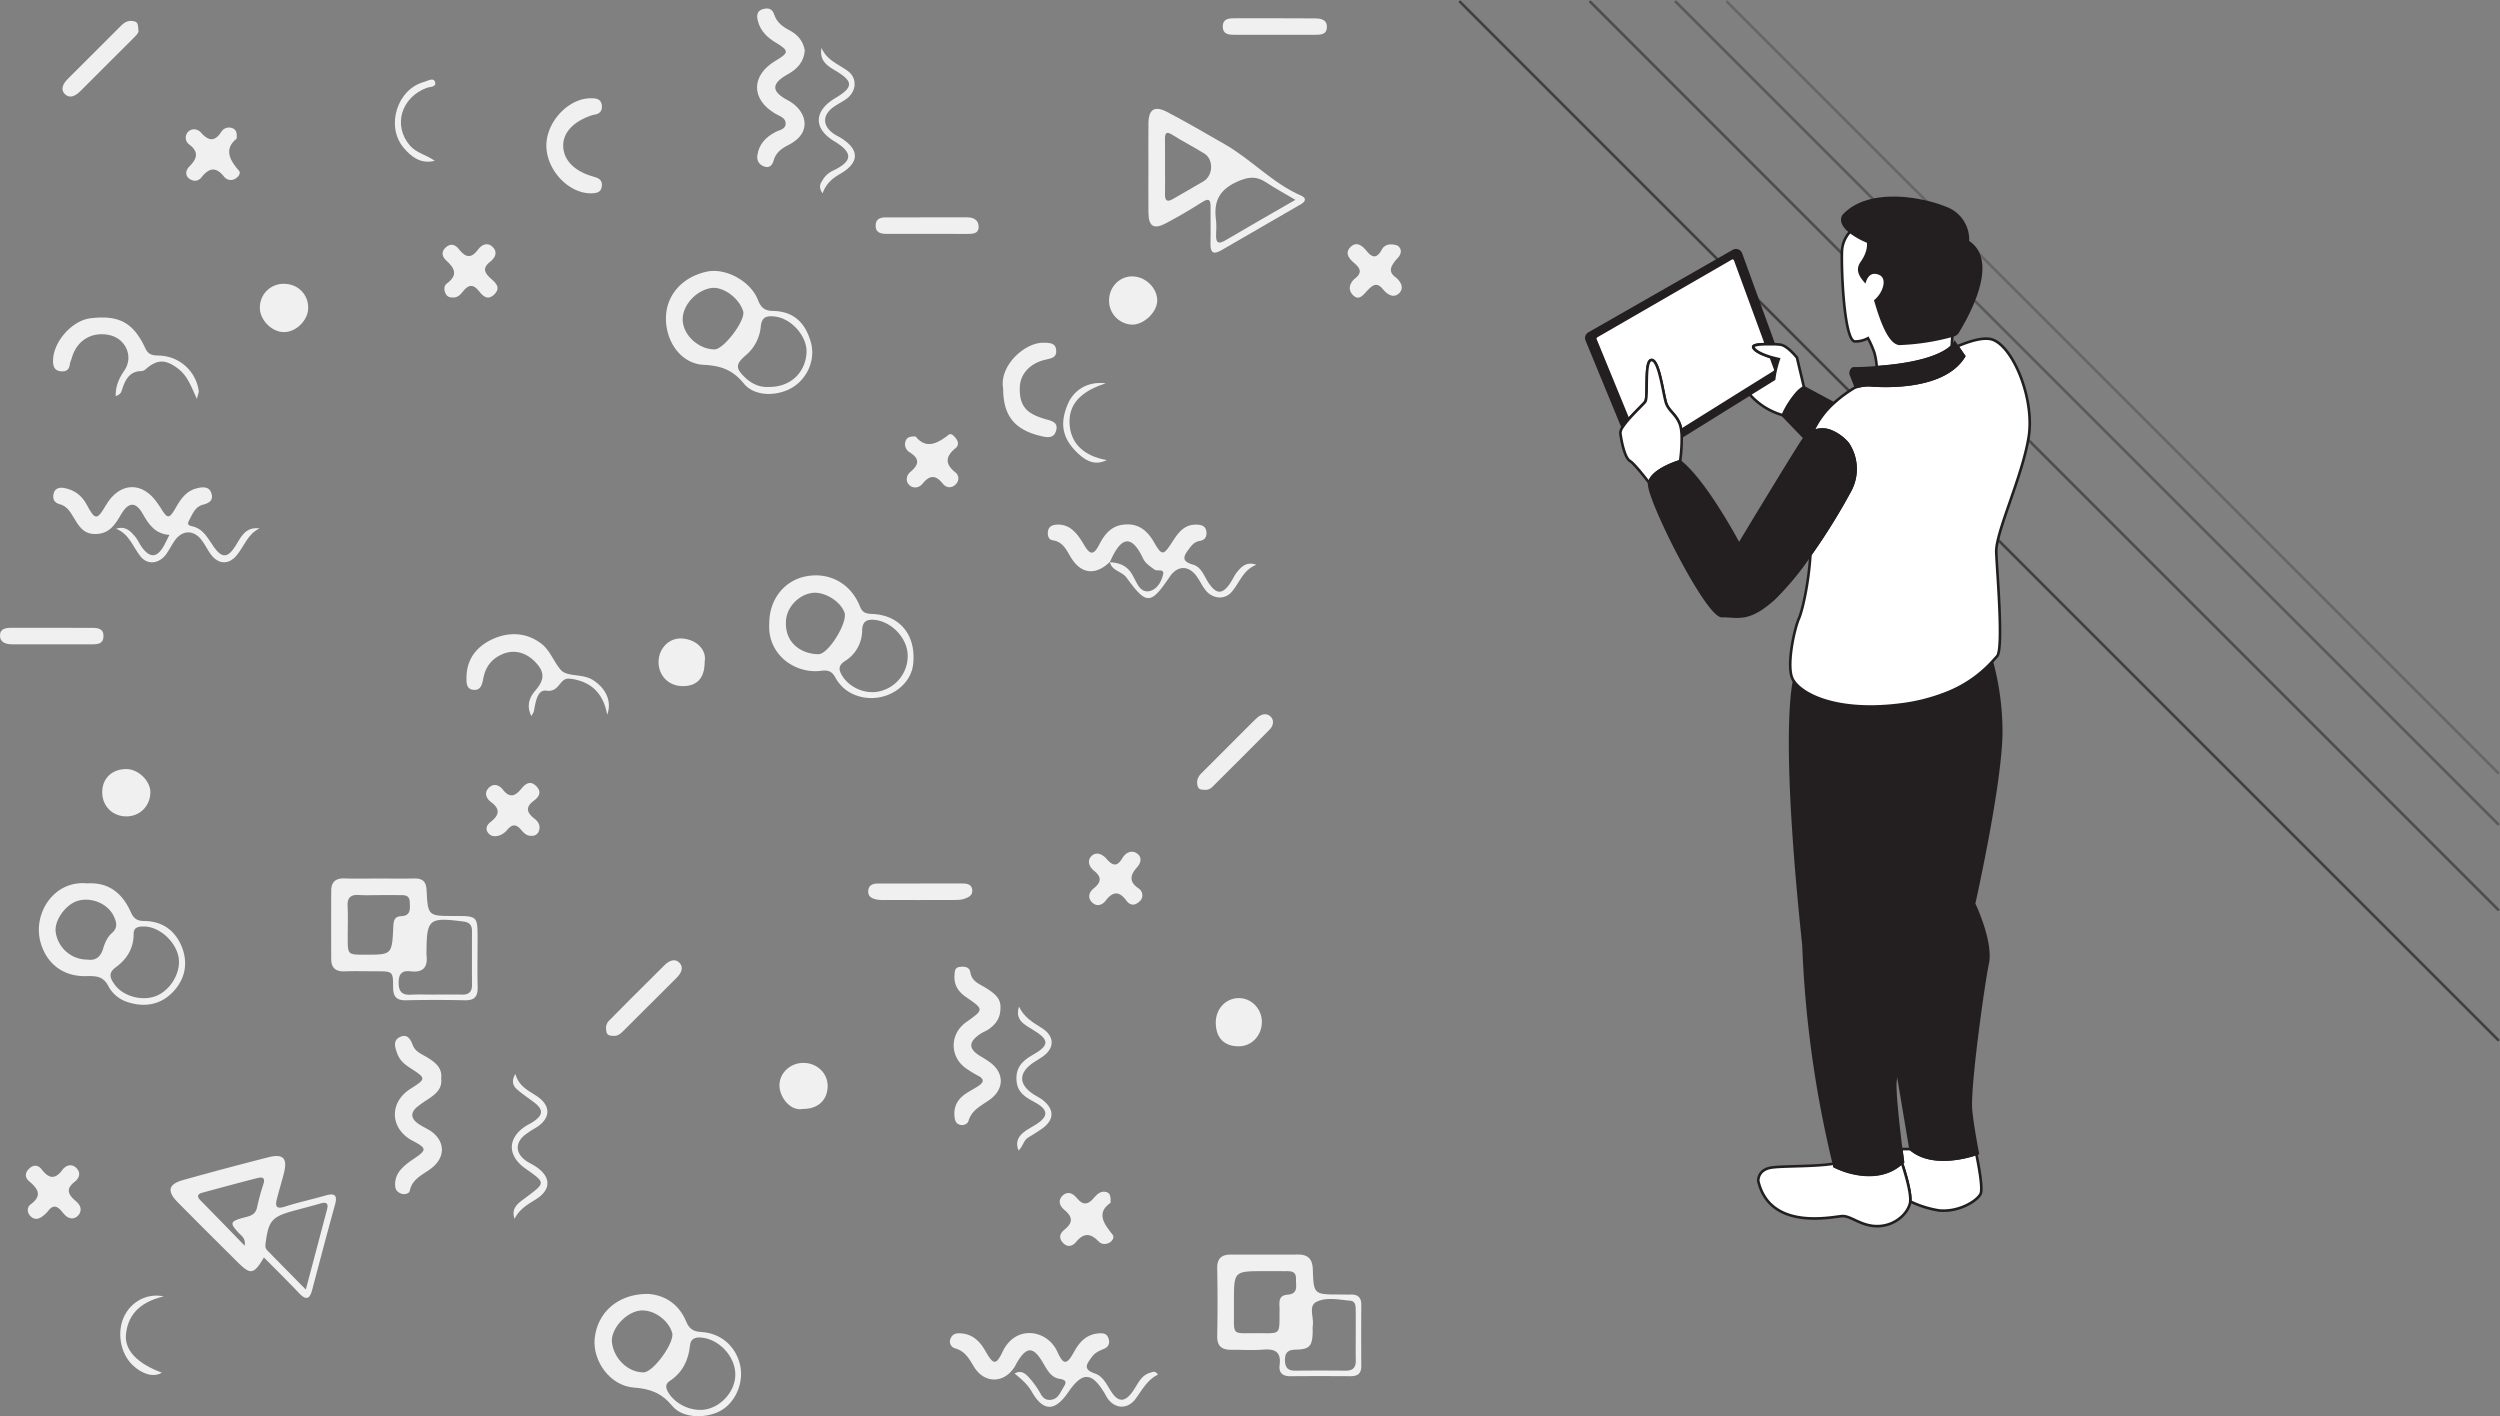 <svg xmlns="http://www.w3.org/2000/svg" width="1900.105" height="1076.385" viewBox="0 0 1900.105 1076.385">
  <rect x="0" y="0" width="1900.105" height="1076.385" fill="#808080" stroke="none"/>
  <g id="Group_86" data-name="Group 86" transform="translate(-21.309 1.414)">
    <g id="Group_85" data-name="Group 85">
      <path id="Path_263" data-name="Path 263" d="M270.836,359.431c9.031.007,18.067.133,27.094-.036,6.21-.116,8.84,2.464,9.166,8.829,1.005,19.677,1.193,19.667,20.953,19.671,17.8,0,17.8,0,17.8,17.643,0,12.128-.242,24.262.075,36.38.184,7.058-2.282,10.2-9.7,10.035q-22.416-.5-44.846,0c-7.419.167-9.718-2.992-9.722-10.035,0-11.963-.329-11.967-12.7-11.989-8.1-.015-16.2-.242-24.292.047-6.663.238-10-2.687-10.031-9.2q-.118-26.117,0-52.24c.03-6.517,3.387-9.408,10.042-9.187C253.387,359.643,262.115,359.424,270.836,359.431Zm42.953,88.227v-.039c6.841,0,13.682-.066,20.521.022,5.083.066,7.333-2.335,7.305-7.365-.075-13.659-.043-27.319-.021-40.978.007-4.426-1.822-6.6-6.536-7.2-26.278-3.344-27.929-2.033-28.03,23.786a14.69,14.69,0,0,0,.007,1.861c1.187,9.348-2.915,13.334-12.244,12.2-6.319-.77-8.9,1.91-8.936,8.449-.034,6.777,2.393,9.7,9.28,9.335C301.338,447.4,307.57,447.658,313.789,447.658Zm-42.175-75.634c-5.274,0-10.565.281-15.814-.071-6.379-.429-9.046,1.966-8.728,8.524.388,8.032.079,16.1.088,24.151.015,12.663.021,12.663,12.77,12.686,20.792.036,20.817.036,21.846-20.551.21-4.179.217-8.509,5.9-8.709,7.668-.27,6.775-5.615,6.643-10.595-.165-6.2-4.8-5.347-8.749-5.416C280.921,371.96,276.267,372.023,271.615,372.023Z" transform="translate(38.433 306.879)" fill="#f0f0f0"/>
      <path id="Path_264" data-name="Path 264" d="M630.173,512.076c8.408-.008,16.82.11,25.226-.043,7.714-.14,11.272,3.245,11.538,11.128.648,19.242.831,19.235,20.442,19.25,2.8,0,5.607.118,8.408.034,5.4-.161,8.039,2.224,8.005,7.77q-.138,23.32-.006,46.643c.03,5.637-2.846,7.67-8.142,7.642-15.26-.084-30.524-.125-45.782.021-6.017.058-8.882-2.739-8.146-8.5,1.264-9.878-3.359-12.463-12.426-11.718-8.043.661-16.185.058-24.282.125-7.139.058-10.879-2.651-10.728-10.5q.5-25.645,0-51.305c-.152-7.8,3.486-10.619,10.666-10.559C613.353,512.14,621.763,512.083,630.173,512.076Zm69.4,61.774c0-6.51.047-13.019-.021-19.527-.034-3.149-.124-6.871-4.173-7.212-8.623-.726-18.115-2.906-25.671.878-6.384,3.2-1.76,11.928-2.8,18.1a33.959,33.959,0,0,0-.056,4.643c-.286,10.913-2.254,13.358-12.832,13.577-6,.124-8.363,2.239-8.249,8.236.107,5.54,2.412,7.827,7.882,7.771q19.091-.2,38.185,0c5.538.056,7.9-2.419,7.77-7.869C699.458,586.254,699.574,580.051,699.571,573.851ZM607,547.726c0,2.492-.015,4.982,0,7.472.133,18.432-1.9,16.623,16.426,16.6,20.014-.028,17.992,2.232,18.25-17.855.058-4.654-1.629-10.825,6.043-11.392,8.56-.631,6.236-6.907,6.437-11.8.279-6.8-4.772-6.027-9.114-6.066-4.989-.045-9.977-.015-14.966-.015C607,524.663,607,524.663,607,547.726Z" transform="translate(352.157 440.051)" fill="#f0f0f0"/>
      <path id="Path_267" data-name="Path 267" d="M240.32,549.1c-7.648,13.04-10.123,13.4-19.853,3.729C205.245,537.7,190.014,522.57,174.932,507.3c-8.505-8.61-7.324-13.86,4.093-17.05q32.219-9,64.647-17.256c11.2-2.861,14.644.666,11.954,11.6-1.623,6.6-3.662,13.1-5.354,19.692-1.337,5.2-1.267,8.59,6.085,6.2,10.04-3.261,20.422-5.456,30.576-8.382,6.755-1.947,9.578-.833,7.421,6.942-5.976,21.539-11.66,43.159-17.365,64.774-1.827,6.923-4.6,8.082-9.838,2.559C258.606,567.362,249.743,558.645,240.32,549.1Zm31.855,24.434c5.757-21.736,10.975-41.388,16.163-61.048,1.18-4.469-.549-5.678-4.855-4.43-6.858,1.988-13.787,3.729-20.673,5.622-16.382,4.5-18.879,7.5-21.137,24.048-.322,2.353-.5,4.287,1.163,5.987C252.117,553.185,261.433,562.623,272.175,573.532Zm-46.49-33.344c.987-5.613-2.5-7.536-4.95-10.192-6.3-6.818-5.972-8.183,2.8-10.759,4.641-1.363,10.007-1.578,11.491-7.773a181.124,181.124,0,0,1,4.819-17.836c1.7-4.849-.4-5.88-4.235-4.909-14.055,3.563-28.043,7.39-42.04,11.175-3.686,1-4.428,2.816-1.518,5.779Q208.932,522.871,225.685,540.189Z" transform="translate(-18.432 405.174)" fill="#f0f0f0"/>
      <path id="Path_272" data-name="Path 272" d="M566.368,91.445c0-11.192-.1-22.384.028-33.574.125-10.593,4.557-13.6,14.193-8.578,14.837,7.73,29.275,16.23,43.805,24.539,20.263,11.587,36.24,29.526,57.963,39.011,4.265,1.861,3.668,4.415-.144,6.613q-30.287,17.467-60.537,35.006c-6.193,3.593-8.286,1.445-8.123-5.186.228-9.322-.019-18.653.062-27.978.049-5.547-1.477-6.611-6.485-3.42q-13.314,8.484-27.287,15.929c-9.372,4.986-13.306,2.563-13.44-7.852C566.253,114.452,566.368,102.948,566.368,91.445Zm111.719,24.64c-8.357-4.954-15.453-8.79-22.15-13.229-7.824-5.186-14.139-4.327-22.964-.18-13.613,6.394-17,15.59-15.236,28.908.487,3.671.169,7.464.073,11.2-.146,5.746,1.522,7.371,7.047,4.1C641.968,136.754,659.265,126.942,678.086,116.085ZM579,91.271c0,6.83.1,13.661-.034,20.489-.1,4.971,1.634,6.261,6.064,3.664,7.743-4.538,15.6-8.885,23.3-13.482,7.24-4.319,7.738-16.479.648-20.972-7.835-4.965-16.219-9.071-24.015-14.09-5.828-3.754-6.045-.661-6,3.9C579.052,77.609,579,84.441,579,91.271Z" transform="translate(327.781 34.394)" fill="#f0f0f0"/>
      <path id="Path_275" data-name="Path 275" d="M381.84,528.01c11.14.577,23.178,6.21,29.275,20.907,2.224,5.358,5.047,7.693,11.476,8.058,15.329.869,26.475,11.166,29.6,25.349,2.752,12.5-2.894,26.75-13.3,33.557-10.683,6.991-29.822,7.4-38.183-2.593-8.372-10.016-16.6-13.111-29.4-14.1-18.158-1.4-31.275-20.319-29.7-37.071C343.453,542.512,358.895,527.984,381.84,528.01Zm66.68,61.016c-.18-13.839-12.763-27.094-26.538-27.882-4.2-.242-7.406,1.121-7.886,5.879-1.142,11.327-5.632,20.708-15.421,27.156-3.166,2.082-3.282,4.793-1.509,8.048,5.457,10.013,19.24,16.106,30.361,13.255C439.434,612.431,448.675,600.784,448.52,589.026Zm-69.7-1.367c7.4-.1,23.846-22.9,21.7-30.088-3.164-10.623-15.822-18.772-25.874-16.661-10.681,2.243-20.909,14.515-19.9,23.878C356.092,577.318,367.142,587.815,378.818,587.66Z" transform="translate(131.673 453.99)" fill="#f0f0f0"/>
      <path id="Path_276" data-name="Path 276" d="M412.484,272.47c.039-17.525,11.029-31.823,27.1-35.261,18.125-3.875,34.873,5.062,41.8,22.723,1.777,4.531,4.357,5.532,9.009,5.693,21.474.743,33.967,16.309,31.395,38.458-1.87,16.127-19.591,28.184-37.644,24.96-9.183-1.64-16.79-6.644-21.412-15.022-2.582-4.677-5.237-5.912-11-5.165C432.432,311.359,410.741,296.818,412.484,272.47Zm105.2,24.906c-.043-13.659-13.051-26.959-26.761-27.345-5.465-.154-7.738,2.58-7.859,7.966a27.5,27.5,0,0,1-12.942,23.365c-5.622,3.634-4.873,7-2.056,11.477,5.953,9.449,18.57,14.363,29.238,11.349A27.513,27.513,0,0,0,517.684,297.376Zm-92.559-25.424c-.509,16.732,12.832,24.217,24.674,24.288,7.695.045,22.444-24.26,19.84-31.662-3.055-8.685-15.539-16.237-24.651-14.912C434.117,251.247,425.176,261.28,425.125,271.951Z" transform="translate(193.517 199.578)" fill="#f0f0f0"/>
      <path id="Path_277" data-name="Path 277" d="M331.5,94.854c.144-17.374,12.448-31.267,31.226-35.255,14.056-2.986,33.078,7.127,38.7,21.528,2.284,5.851,5.074,8.256,11.4,8.367,15.249.266,24.638,8.457,28.9,24.157,3.407,12.544-2.4,26.77-13.817,33.84-11.46,7.1-28.965,7.29-37.127-2.735-8.526-10.475-17.409-13.628-30.608-14.3C342.965,129.582,331.35,112.915,331.5,94.854Zm78.654,52.4c15.876.007,27.263-10.675,28.182-25.894.749-12.413-11.422-26.284-24.228-27.633-5.91-.623-9.82.077-10.539,7.8a32.394,32.394,0,0,1-11.422,21.706c-7.878,6.815-7.9,9.924-.118,17.207C397.241,145.306,403.47,147.8,410.154,147.251ZM368.4,118.738c7.037.06,23.853-22.283,21.8-28.966-3.179-10.357-15.685-19.27-24.722-17.619-11.941,2.183-22,14.013-21.21,24.939C345.082,108.364,356.533,118.635,368.4,118.738Z" transform="translate(195.949 145.415)" fill="#f0f0f0"/>
      <path id="Path_278" data-name="Path 278" d="M152.745,361.448c16.623-1.043,26.845,7.859,33.14,22.019,2.119,4.768,4.9,6.515,9.88,6.551,14,.1,23.8,7.141,28.848,19.817,5.081,12.765,2.138,25.057-7.225,34.555-9.157,9.288-21,11.4-33.739,7.352a25.041,25.041,0,0,1-14.88-12.13c-4.2-8.4-10.565-7.742-17.709-7.687-16.941.125-29.071-9.533-33.7-25.1C110.829,384.883,127.022,358.841,152.745,361.448Zm69.668,59.811c.1-13.236-13.749-27.147-26.871-27.062-4.044.026-7.635.491-7.612,5.774.045,10.827-5.2,19.149-13.506,25.19-6.326,4.606-4.106,8.666-.889,13.184,6.023,8.458,19.428,12.5,29.981,9.2C213.93,444.287,222.331,432.6,222.413,421.259Zm-69.432-1.9c5.864.968,9.812-1.861,11.755-8.285,1.348-4.459,3.248-8.919,6.845-12.042,4.6-3.992,3.3-8.391,1.282-12.652-4.589-9.7-17.411-14.882-27.785-11.551-9.1,2.922-17.591,15.12-16.372,23.524A24.215,24.215,0,0,0,152.981,419.363Z" transform="translate(-65.067 308.559)" fill="#f0f0f0"/>
      <path id="Path_279" data-name="Path 279" d="M278.559,231.854c-9.149,4.321-11.744,13.791-17.552,20.669-6.077,7.2-13.908,6.687-19.557-1.011-2.567-3.5-4.4-7.547-7.06-10.967-5.987-7.712-14.481-7.521-20.175.367-2.361,3.269-4.1,6.983-6.422,10.278-5.362,7.6-14.287,8.809-19.772,1.9-5.781-7.277-8.5-17.007-18.527-20.972,7.408-2.365,11.081,1.966,14.635,6.128,1.792,2.1,2.846,4.808,4.424,7.111,6.534,9.544,12.287,9.191,17.7-1.041,1.155-2.181,2.23-4.407,3.8-7.521-10.653-.67-15.633-7.751-20.141-15.756-5.5-9.773-10.894-9.541-16.79.461-4.313,7.316-8.382,14.142-18.611,14.629-9.977.476-13.594-6.463-17.5-12.969-2.67-4.443-5.163-8.357-10.5-9.743-4.061-1.054-5.4-4.057-4.508-7.906,1-4.327,4.617-5,8.1-4.345,7.7,1.445,13.3,5.506,17.166,12.795,6.3,11.866,7.854,11.675,14.485.322,10.389-17.8,27.911-18.452,39.267-1.475.689,1.032,1.47,2.007,2.112,3.065,5.579,9.174,6.7,9.206,12.218-.545,3.638-6.427,8.007-12.136,15.421-13.944,4.016-.977,9.344-1.855,11.177,3.69,1.79,5.4-1.524,7.551-6.622,8.84-6.045,1.53-7.843,7.483-10.576,12.31-1.462,2.582.309,3.581,2.1,3.924,9.176,1.752,12.472,9.584,17.136,16.061,6.047,8.4,10.4,8.1,16-.614C264.308,238.878,267.433,230.38,278.559,231.854Z" transform="translate(-59.973 168.335)" fill="#f0f0f0"/>
      <path id="Path_281" data-name="Path 281" d="M643.9,575.469c-8.1,3.9-12,11.645-17.089,18.5-6.16,8.3-16.075,7.55-21.6-.99-.676-1.045-1.189-2.19-1.831-3.256-9.876-16.385-16.9-16.578-27.744-.775-10.117,14.743-18.963,14.781-27.708-.594-3.153-5.545-7.713-9.323-12.984-13.721,5.064-2.745,7.964.054,10.357,2.436a64.837,64.837,0,0,1,7.375,9.565c2.391,3.492,3.488,8.275,9.159,8.054,5.77-.227,7.429-4.86,9.827-8.831,2.237-3.707,3.851-6.173-2.756-7.217-6.214-.985-9.266-6.732-12.259-11.905-7.448-12.866-12.559-12.909-19.991-.253-.629,1.071-1.125,2.226-1.8,3.267-8.185,12.693-23.065,12.647-30.876-.367-3.568-5.944-6.719-11.72-14.146-13.828a5.331,5.331,0,0,1-3.857-6.607c.955-3.424,3.314-4.956,6.959-4.875,9.492.206,15.275,5.545,19.707,13.323,6.206,10.889,8.127,11.2,13.272.5,9.928-20.645,33.883-16.561,41.473.135,4.759,10.469,7.225,10.181,12.8.039,4.3-7.82,9.838-13.495,19.289-13.961,3.308-.165,5.938.389,7,4.437,1.037,3.963-.813,6.21-3.763,7.421-3.512,1.442-6.672,2.829-9.043,6.083-3.8,5.22-7.275,9.408,2.329,12.6,5.7,1.893,8.633,7.657,11.756,12.8,5.762,9.483,11.1,9.421,17.37.24,3.628-5.31,5.974-11.815,13.184-13.731C640.062,573.488,641.775,572.333,643.9,575.469Z" transform="translate(257.513 467.865)" fill="#f0f0f0"/>
      <path id="Path_282" data-name="Path 282" d="M572.566,244.257C561.82,254.5,551,253.436,543.31,241.106c-3.6-5.77-6.047-12.25-14.189-13.437-3.125-.457-3.943-3.692-3.5-6.74.472-3.263,2.64-4.669,5.781-5.023a16.383,16.383,0,0,1,12.948,3.978c3.87,3.267,6.4,7.425,8.97,11.741,4.433,7.461,7.172,7.251,11.154-.444,4-7.727,8.9-14.206,18.368-15.363,11.143-1.363,18.164,4.25,23.376,13.356,5.892,10.291,7.142,10.209,13.468.436,4.587-7.084,9.192-14.326,19.332-13.783,3.366.18,6.276,1,6.936,4.815.68,3.924-.74,6.856-4.933,7.526-3.743.6-5.817,2.872-7.972,5.751-4.076,5.446-6.8,9.569,2.792,12.28,6.437,1.82,8.417,8.724,11.834,13.845,6.019,9.024,10.681,8.968,16.741-.169,1.715-2.585,2.928-5.54,4.851-7.942,3.5-4.368,7.461-8.2,14.728-5.624-10.009,3.845-12.712,13.648-18.75,20.643-5.491,6.358-14.882,5.3-20.175-1.741-2.415-3.215-4.134-6.946-6.5-10.207-6.124-8.459-14.565-8.217-20.422.436-14.461,21.363-17.554,21.6-32.786.678-3.578-4.916-11.007-5.077-12.634-11.673,7.313.219,13.307,2.823,17.029,9.464,1.365,2.438,2.576,4.963,3.963,7.386,2.228,3.889,5.6,6.313,10.031,4.768,5.456-1.9,7.987-7.148,9.309-12.057,1.4-5.2-4.386-2.43-6.538-4.066-3.216-2.449-6.781-4.572-8.548-8.3-9.4-19.883-17.263-15.444-24.926,1.827A7.085,7.085,0,0,1,572.566,244.257Z" transform="translate(292.18 181.524)" fill="#f0f0f0"/>
      <path id="Path_283" data-name="Path 283" d="M443.767,38.178c-.743,8.642-5.656,13.944-12.942,18-12.682,7.064-12.774,13.06.221,19.875,13.5,7.082,19.708,24.207.1,33.986-5.268,2.629-9.477,5.851-11.081,11.735-.944,3.467-3.125,5.761-6.757,4.645-3.9-1.2-6.2-4.27-5.607-8.575,1.161-8.4,6.307-13.8,13.57-17.681,3.1-1.657,8.058-2.043,7.946-6.725-.107-4.332-4.632-5.4-7.77-7.247-18.828-11.093-18.628-29.3.466-40.516,9.848-5.785,9.87-7.511.208-13.291-6.56-3.924-11.982-8.844-13.981-16.582-1.009-3.9-1.005-7.755,3.69-9.129,3.853-1.125,7.2-.616,8.749,4.237,1.79,5.615,6.159,9.059,11.34,11.729C438.295,25.928,442.64,30.972,443.767,38.178Z" transform="translate(189.221 -1.146)" fill="#f0f0f0"/>
      <path id="Path_284" data-name="Path 284" d="M595.609,430.823c.225,8.593-3.6,13.281-8.895,17.024-2.013,1.423-4.433,2.265-6.481,3.647-9.265,6.259-9.076,11.473.485,17.095,2.134,1.256,4.222,2.6,6.262,4.006,11.327,7.781,11.931,20.222,1,28.463-6.324,4.77-14.077,7.749-16.644,16.46-.644,2.185-3.368,3.709-6.214,3.083-3.319-.728-4.109-3.263-4.439-6.264-.788-7.176,2.052-12.729,7.68-16.833,3.494-2.546,7.494-4.388,11.044-6.865,3.142-2.19,4.1-4.667-.153-7.021a91.572,91.572,0,0,1-10.3-6.305c-12.137-8.992-11.8-25.96.56-34.744,13.689-9.728,13.641-9.657-.159-19.158-5.675-3.907-9.258-9.144-8.683-16.455.219-2.778-.021-5.86,3.845-6.4,3.649-.505,7.541-.12,8.189,4.07.974,6.309,5.607,8.307,10.232,10.975C592.766,421.273,595.546,425.259,595.609,430.823Z" transform="translate(186.101 332.938)" fill="#f0f0f0"/>
      <path id="Path_286" data-name="Path 286" d="M295.629,455.842c.878,7.889-4.411,11.759-9.913,15.507a93.234,93.234,0,0,0-8.326,5.854c-5.991,5.126-4.186,9.616,1.619,13.369,3.374,2.181,7.249,3.7,10.312,6.223,8.964,7.4,9.1,17.8.637,25.582-6.4,5.89-16.191,8.361-18.243,18.767-.343,1.736-3.746,3.11-6.521,1.99-2.445-.987-4.184-2.378-4.456-5.332a16.251,16.251,0,0,1,3.553-12.154c2.945-3.688,6.689-6.4,10.583-9.007,10.018-6.7,9.895-7.953-.949-13.656-17.19-9.039-18.106-28.925-1.816-39.372,12.328-7.908,12.366-7.964-.41-16.2-4.287-2.761-7.786-5.944-9.541-10.941-1.618-4.606-3.362-9.606,1.973-12.278,5.667-2.838,8.1,1.369,10,6.279,1.911,4.948,7,6.738,11.2,9.325C291.336,443.5,296.655,447.71,295.629,455.842Z" transform="translate(60.995 362.646)" fill="#f0f0f0"/>
      <path id="Path_288" data-name="Path 288" d="M396.46,321.373c-2.488-13.59-9.4-22.992-23.093-26.413a27.087,27.087,0,0,0-6.384-1c-6.9-.017-6.959,10.583-16.691,9.151-7.14-1.052-8.236,9.14-9.587,15.769-.168.831-.809,1.565-1.87,3.529-3.993-7.936-1.354-14.275,2.872-19.2,5.575-6.5,8.054-12.285,2.041-19.671-7.337-9.011-16.979-12.1-26.267-8.438-8.618,3.4-13.5,9.814-15.155,18.578-.878,4.634-1.923,9.29-7.386,8.822-5.787-.494-5.5-5.718-5.394-10.16.344-14.144,8.606-23.473,20.433-28.667,12.111-5.319,25.054-4.832,36.232,3.561,7.049,5.293,9.831,14.553,15.256,20.369,4.746,5.087,16.35,2.527,23.992,7.33C395.475,301.227,400.223,311.284,396.46,321.373Z" transform="translate(86.343 220.408)" fill="#f0f0f0"/>
      <path id="Path_289" data-name="Path 289" d="M230.966,193.557c-4.4-9.885-7.163-17.441-13.832-22.689-9.524-7.491-16.048-7.719-24.754-.208a5.819,5.819,0,0,1-3.194,1.687c-9.441.015-12.594,6.528-15.047,13.995-.539,1.642-.837,3.7-4.823,5.014-.257-7.841,2.763-13.918,6.59-19.5,7.082-10.34,1.14-24.335-11.7-26.931-13.4-2.711-24.657,4.306-28.35,17.645-.412,1.492-1.219,2.919-1.385,4.426-.47,4.257-2.728,5.952-6.914,5.51-4.27-.451-5.69-3.076-5.867-6.987-.663-14.494,13.957-31.591,28.564-33.319,21.483-2.539,32.447,3.177,41.632,22.981,2.707,5.837,6.961,5.137,11.5,5.435a31.191,31.191,0,0,1,29.023,26.858C232.544,188.525,231.915,189.68,230.966,193.557Z" transform="translate(-60.042 108.272)" fill="#f0f0f0"/>
      <path id="Path_291" data-name="Path 291" d="M157.654,512.081c4.008-.022,7.695.588,8.161,5.562.386,4.111-1.737,6.41-5.811,6.944a5.41,5.41,0,0,0-.919.17c-14.6,4.563-22.96,13.353-22.629,23.8.33,10.477,8.254,18.836,22.457,22.936,3.984,1.151,7.249,2.2,6.916,7.053-.343,4.978-3.9,5.7-7.966,5.778-16.936.311-33.724-17.117-34.2-35.558C123.179,530.4,140.274,511.958,157.654,512.081Z" transform="translate(312.922 -438.81)" fill="#f0f0f0"/>
      <path id="Path_292" data-name="Path 292" d="M507.545,176.808c-3.3-17.555,16.868-35.646,31.2-34.937,4.143.2,8.578-.026,9.127,5.579.532,5.418-3.181,6.277-7.622,7.206-12.208,2.554-19.774,10.89-20.061,21.189-.382,13.807,4.585,19.892,19.516,24.123,4.456,1.262,9.99,2.219,8.08,8.8-1.707,5.879-6.276,5.3-11.355,4.108C516.264,208.149,507.532,197.468,507.545,176.808Z" transform="translate(276.2 117.188)" fill="#f0f0f0"/>
      <path id="Path_293" data-name="Path 293" d="M287.508,142.38c-2.359.054-4.355-.756-5.388-2.936-1.29-2.72-1.485-5.918.964-7.728,8.492-6.277,6.163-11.54-.5-17.494-2.645-2.366-4.4-6.156-.558-9.743,4.072-3.8,7.56-2.243,10.3,1.279,4.877,6.259,9.2,7.273,14.382.247,2.773-3.759,7.15-5.987,11.181-2.05s1.917,8.277-1.829,11.171c-6.583,5.087-4.1,8.91.835,13.214,3.54,3.087,7.26,6.661,2.3,11.624s-8.706,1.38-11.6-2.3c-4.523-5.766-8.14-5.246-12.366.193C293.392,140.222,291.108,142.631,287.508,142.38Z" transform="translate(77.876 82.328)" fill="#f0f0f0"/>
      <path id="Path_294" data-name="Path 294" d="M147.127,483.519c-3.889.032-6.064-2.926-8.161-5.448-3.636-4.373-6.772-4.855-10.342-.082a22.529,22.529,0,0,1-4.046,3.83c-3.024,2.423-6.4,2.9-9.232.071s-2.844-6.875.15-9.1c8.934-6.644,5.542-11.795-1.05-17.344-3.346-2.818-3.686-6.264-.268-9.634,3.447-3.394,6.983-2.937,9.623.479,5.287,6.843,10.055,8.075,15.736.4,2.649-3.582,6.865-5.021,10.52-1.573,3.669,3.465,2.5,7.755-1.069,10.5-7.112,5.474-5.145,9.769.646,14.635,2.5,2.1,4.853,5.194,3.252,8.951A6.964,6.964,0,0,1,147.127,483.519Z" transform="translate(-70.816 441.096)" fill="#f0f0f0"/>
      <path id="Path_295" data-name="Path 295" d="M332.257,360.716c-4,.414-6.306-2.378-8.494-4.888-3.486-3.993-6.457-3.909-9.893.036a14.873,14.873,0,0,1-5.791,4.448c-3.216,1.108-6.916,1.361-9.243-2.069-2.25-3.318-.365-6.1,2.138-8.062,6.347-4.984,7.65-9.567.36-15.007-3.821-2.849-5.648-7.251-1.571-11.134,3.615-3.443,7.773-1.85,10.514,1.655,5.143,6.583,9.267,5.021,13.884-.614,3.052-3.724,6.826-6.9,11.623-1.919,4.377,4.549,1.574,8.243-2,10.915-6.787,5.075-5.263,9.161.487,13.624,3.127,2.428,4.873,5.719,3.185,9.8A5.221,5.221,0,0,1,332.257,360.716Z" transform="translate(93.276 273.086)" fill="#f0f0f0"/>
      <path id="Path_296" data-name="Path 296" d="M569.033,494.933c-11.156,7.713-5.188,15.872,1.616,24.4,1.389,1.739-.243,4.911-2.829,6.107-2.713,1.254-5.628,1.243-7.773-1.013-6.055-6.365-11.426-6.993-17.385.459-2.162,2.705-6.088,4.454-9.709.665-3.817-4-2.391-7.494,1.136-10.284,6.575-5.2,6.081-9.807-.148-14.867-3.436-2.793-5.173-6.863-1.781-10.522,3.827-4.126,8.163-2.336,11.16,1.415,4.813,6.023,8.743,5.171,13.264-.326,2.3-2.8,5.463-5.478,9.593-4.051C568.855,487.837,569.171,490.61,569.033,494.933Z" transform="translate(296.383 417.8)" fill="#f0f0f0"/>
      <path id="Path_297" data-name="Path 297" d="M687.642,107.083c0,3.733-2.9,5.555-4.686,7.983-3.02,4.115-4.746,7.777.447,11.748,3.948,3.022,6.955,7.985,3.269,11.989-4.272,4.643-9.335,1.352-12.641-2.72-4.8-5.918-8.054-2.87-11.885,1.069-2.835,2.917-6.083,8-10.681,3.6-4.306-4.119-2.889-9.376,1.511-12.937,5.718-4.628,3.585-7.916-.839-11.7-3.653-3.128-7.234-7.346-2.956-11.843,4.778-5.025,9.254-1.194,12.48,2.756,4.684,5.736,7.961,5.465,11.536-1.06,2.217-4.046,6.468-4.546,10.688-3.443A4.937,4.937,0,0,1,687.642,107.083Z" transform="translate(398.348 82.318)" fill="#f0f0f0"/>
      <path id="Path_298" data-name="Path 298" d="M144.136,89.555c-9.543,7.715-5.632,15.968,1.835,24.432,1.49,1.691-.258,4.51-2.836,6a6.476,6.476,0,0,1-8.479-1.447c-6.285-7.919-11.5-6.865-17.267.483-2.327,2.966-6.071,3.34-9.217.96-3.628-2.741-2.441-6.738-.142-9.056,5.989-6.036,7.858-11.16-.127-17.1a6.378,6.378,0,0,1-.814-9.264c2.829-3.128,7.268-2.617,9.958.4,5.987,6.721,10.649,7,15.745-1.026a6.909,6.909,0,0,1,8.429-2.211C143.794,82.9,144.6,85.211,144.136,89.555Z" transform="translate(57.019 14.411)" fill="#f0f0f0"/>
      <path id="Path_299" data-name="Path 299" d="M582.813,381.681c-.006,2.844-1.848,4.613-3.932,5.976-3.258,2.132-6.251.715-8.187-1.934-5.388-7.384-10.239-7.294-15.762-.041-2.732,3.587-7.026,4.8-10.531,1.155s-1.981-7.728,1.513-10.546c5.667-4.57,6.109-8.608.167-13.313-3.853-3.05-5.478-7.895-1.809-11.321,3.649-3.4,8.247-1.286,11.413,2.376,4.377,5.062,7.876,6.3,11.954-.723,2.144-3.69,6.67-6.618,11.125-3.462,4.154,2.947,2.872,7.3-.1,10.612-5.165,5.753-6.094,10.838,1.035,15.741A6.525,6.525,0,0,1,582.813,381.681Z" transform="translate(306.75 297.429)" fill="#f0f0f0"/>
      <path id="Path_300" data-name="Path 300" d="M475.619,180.772c7.809,9.726,16.277,5.525,25.059-1.29,2.176-1.687,4.49,1.327,5.933,3.3,1.668,2.284,1.591,5.01-.56,6.757-7.566,6.135-8.558,11.907-.309,18.439,2.954,2.34,3.143,6.289.352,9.138-3.175,3.239-7.285,2.728-9.863-.5-5.444-6.809-10.012-6.65-15.395.043-2.57,3.2-7.062,3.855-10.024,1.05-3.014-2.853-2.391-7.367.732-9.973,7.013-5.856,7.165-10.359-1-15.284a7.146,7.146,0,0,1-2.526-8.4C469,181.444,471.34,180.521,475.619,180.772Z" transform="translate(241.636 149.578)" fill="#f0f0f0"/>
      <path id="Path_301" data-name="Path 301" d="M242.361,136.5c-.193,9.408-9.477,18.389-18.752,18.136-9.333-.253-18.259-9.638-17.977-18.9a17.938,17.938,0,0,1,18.744-17.767C234.819,118.216,242.57,126.2,242.361,136.5Z" transform="translate(13.184 96.351)" fill="#f0f0f0"/>
      <path id="Path_302" data-name="Path 302" d="M550.372,133.009c.125-10,7.852-18.012,17.423-18.065,10.269-.056,19.476,8.928,19.173,18.707-.277,8.852-10.583,18.338-19.484,17.934A18.237,18.237,0,0,1,550.372,133.009Z" transform="translate(313.865 93.72)" fill="#f0f0f0"/>
      <path id="Path_303" data-name="Path 303" d="M159.828,350.924c-10.434-.1-18.119-7.785-18.2-18.209-.084-10.606,7.36-17.784,18.43-17.771,9.033.011,18.331,9.1,18.181,17.784C178.055,343.193,170.138,351.021,159.828,350.924Z" transform="translate(-42.637 268.157)" fill="#f0f0f0"/>
      <path id="Path_304" data-name="Path 304" d="M639.3,356.254c-.067-10.437,7.489-18.593,17.353-18.729,9.524-.133,17.469,7.824,17.683,17.707.225,10.421-7.494,18.847-17.349,18.935C645.739,374.268,639.377,367.826,639.3,356.254Z" transform="translate(306.037 419.653)" fill="#f0f0f0"/>
      <path id="Path_305" data-name="Path 305" d="M434.389,469.213c-9.314,1.973-17.6-8.618-17.823-17.462-.24-9.6,7.977-17.428,18-17.522,10.5-.1,18.83,7.856,18.653,17.821C453.026,462.666,445.743,469.3,434.389,469.213Z" transform="translate(197.158 372.195)" fill="#f0f0f0"/>
      <path id="Path_306" data-name="Path 306" d="M402.524,279.654c.047,12.252-5.662,18.57-16.726,18.516-10.415-.051-18.136-7.633-18.312-17.98-.176-10.4,7.85-18.945,17.937-18.235C397.018,262.769,404.239,271.27,402.524,279.654Z" transform="translate(154.354 221.904)" fill="#f0f0f0"/>
      <path id="Path_307" data-name="Path 307" d="M341.056,507.531c-2.2-.11-4.484-.18-5.134-2.93-.749-3.173-.474-6.174,1.964-8.64,5.452-5.517,10.892-11.044,16.382-16.526,8.565-8.548,17.187-17.042,25.741-25.6,3.43-3.434,7.9-5.48,11.4-1.85,3.467,3.6,1.253,8-2.175,11.4q-20.481,20.329-40.86,40.759C346.341,506.177,344.169,507.849,341.056,507.531Z" transform="translate(146.331 278.357)" fill="#f0f0f0"/>
      <path id="Path_308" data-name="Path 308" d="M183.25,18.91c.167,1.6-2.2,3.769-4.383,5.955Q159.134,44.63,139.349,64.342c-3.563,3.57-8.075,6.437-12.087,2.441-3.516-3.5-1.236-7.99,2.192-11.392q20.484-20.329,40.842-40.78c2.906-2.924,6.115-4.123,10.084-2.964C183.1,12.443,182.922,14.808,183.25,18.91Z" transform="translate(-56.699 3.245)" fill="#f0f0f0"/>
      <path id="Path_309" data-name="Path 309" d="M621.214,327.92c-2.142-.144-4.529.064-5.354-2.621-1.211-3.945-.06-7.178,2.876-10.085,10.8-10.7,21.495-21.511,32.244-32.263,3.291-3.291,6.568-6.6,9.975-9.767,3.048-2.836,7.107-3.825,10.1-1.093,3.072,2.808,2.314,7.079-.569,10-14.371,14.586-28.9,29.019-43.4,43.481A7.336,7.336,0,0,1,621.214,327.92Z" transform="translate(315.794 270.977)" fill="#f0f0f0"/>
      <path id="Path_310" data-name="Path 310" d="M635.819,22.712c-10.278-.009-20.556.007-30.833-.017-4.33-.009-8.44-.629-8.46-6.236s4.072-6.281,8.412-6.285c20.557-.011,41.113-.079,61.668.084,4.42.036,9.323.784,9.067,6.837-.238,5.633-4.9,5.585-9.018,5.605C656.376,22.755,646.1,22.719,635.819,22.712Z" transform="translate(354.121 2.321)" fill="#f0f0f0"/>
      <path id="Path_311" data-name="Path 311" d="M139.186,270.18c-9.958-.006-19.918.024-29.876-.019-4.763-.021-9.3-1.457-9.174-6.9.118-5.158,4.647-5.682,9-5.667,20.229.069,40.458.024,60.685.047,4.607,0,9.213.406,8.966,6.65-.223,5.624-4.585,5.871-8.8,5.886C159.726,270.208,149.457,270.185,139.186,270.18Z" transform="translate(-78.824 218.134)" fill="#f0f0f0"/>
      <path id="Path_313" data-name="Path 313" d="M492.325,361.4c10.567,0,21.135-.021,31.7.013,3.591.011,7.212.53,7.64,4.978.419,4.36-3.314,5.763-6.476,6.774-2.586.826-5.514.76-8.29.769q-25.642.09-51.285.013a31.011,31.011,0,0,1-6.5-.331c-3.421-.747-6.762-1.99-6.493-6.478.262-4.385,3.28-5.663,7.068-5.68,10.877-.054,21.755-.019,32.634-.019Z" transform="translate(228.598 308.669)" fill="#f0f0f0"/>
      <path id="Path_314" data-name="Path 314" d="M494.265,103.522q-15.353,0-30.708-.006c-4.508-.007-8.21-1.219-7.94-6.7.243-4.956,3.9-5.791,7.912-5.8,20.472-.024,40.945.036,61.417-.06,5.128-.024,8.945,2.028,8.955,7.182.008,5.538-4.785,5.431-8.926,5.422q-15.356-.031-30.71-.006Z" transform="translate(231.211 72.804)" fill="#f0f0f0"/>
      <path id="Path_315" data-name="Path 315" d="M587.492,416.605c3.636,7.871,10.353,11.93,17.235,16.2,10.432,6.47,9.962,16.127-.558,22.635-1.848,1.144-3.707,2.273-5.508,3.49-11.8,7.976-11.752,16.741.144,24.49,2.08,1.355,4.407,2.366,6.362,3.87,9.565,7.358,9.3,15.558-.715,22.427-3.323,2.278-6.781,4.366-10.211,6.487-3.325,2.058-3.542,6.336-7.118,9.788-2.4-6.008-.5-10.151,3.336-13.448,2.8-2.4,6.2-4.106,9.376-6.06,10.245-6.311,10.282-11.467-.363-17.233-6.746-3.653-12.976-7.015-13.837-15.936-.959-9.938,4.02-15.421,12.055-19.924,13.276-7.438,13.072-11.585-.131-19.534C591.223,430.04,584.266,426.5,587.492,416.605Z" transform="translate(208.317 347.084)" fill="#f0f0f0"/>
      <path id="Path_316" data-name="Path 316" d="M287.694,548.8c-3.087-8.412,3.319-12.3,8.264-15.985,15.389-11.463,15.552-11.244.067-22.1-14.227-9.977-13.914-23.683.766-32.814,1.318-.82,2.769-1.43,4.078-2.262,8.97-5.7,9.134-9.807.717-16.02-3.988-2.945-8.093-5.761-11.842-8.988-3.168-2.726-4.785-6.154-1.528-11.973,2.722,9.574,9.949,12.667,16.29,16.87,11.025,7.3,10.67,17.065-.607,24a77.784,77.784,0,0,0-8.547,5.645c-7.361,6-7.017,13.781.788,19.379,2.262,1.623,4.868,2.758,7.214,4.276,12.156,7.861,12.448,17.784.32,25.284C297.368,538.007,291.143,541.643,287.694,548.8Z" transform="translate(124.761 376.127)" fill="#f0f0f0"/>
      <path id="Path_318" data-name="Path 318" d="M435.45,132.7c-3.748-5.124-1.3-8.011.419-10.756a18.073,18.073,0,0,1,7.691-6.605c14.8-7.066,15.116-13.534.813-22.167-16.251-9.806-15.543-23.2.779-32.907,13.916-8.277,13.862-12.673-.384-21.055-6.27-3.688-11.888-7.689-10.151-17.02,3.932,9.333,12.851,12.33,20.023,17.589s6.607,15.2-.607,20.751c-3.183,2.447-6.919,4.164-10.2,6.5-8.938,6.375-8.62,14.76.7,20.847,1.558,1.017,3.282,1.777,4.862,2.761,14.2,8.852,14.1,18.712-.461,27.177C443.2,121.155,438.172,125,435.45,132.7Z" transform="translate(211.096 12.822)" fill="#f0f0f0"/>
      <path id="Path_319" data-name="Path 319" d="M182.012,529.309c-15.6,3.666-26.753,11.808-28.68,28.3-1.445,12.371,8.251,22.6,27.248,29.7-6.161,3.641-14.717,1.4-22.311-5.851-9.333-8.9-12.089-25.22-6.274-37.129C157.46,533.141,169.515,526.611,182.012,529.309Z" transform="translate(-36.245 454.593)" fill="#f0f0f0"/>
      <path id="Path_320" data-name="Path 320" d="M349.885,84.327C339.5,86.888,332.244,81.6,326.153,74.308c-13.667-16.359-4.855-44.5,15.659-49.961,2.642-.7,7.047-3.638,8.26-.007,1.361,4.068-3.859,3.6-6.452,4.581-19.383,7.375-25.6,28.633-12.652,43.727C336,78.512,343.752,79.828,349.885,84.327Z" transform="translate(1.858 36.497)" fill="#f0f0f0"/>
      <path id="Path_321" data-name="Path 321" d="M564.118,158.456c-15.065,4.909-27.984,13.072-27.564,29.829.4,15.871,11.169,25.647,28.349,28.506-7.865,3.879-14.59,1.949-22.092-5.2-11.638-11.093-13.927-22.206-7.65-37.124C539.862,163.3,550.475,156.812,564.118,158.456Z" transform="translate(297.623 131.45)" fill="#f0f0f0"/>
    </g>
    <line id="Line_12" data-name="Line 12" x2="586" y2="586" transform="translate(1334)" fill="none" stroke="#000" stroke-linecap="round" stroke-width="2" opacity="0.2"/>
    <g id="Group_31" data-name="Group 31">
      <line id="Line_10" data-name="Line 10" x2="789" y2="789" transform="translate(1131)" fill="none" stroke="#000" stroke-linecap="round" stroke-width="2" opacity="0.503"/>
      <line id="Line_11" data-name="Line 11" x2="690" y2="690" transform="translate(1230)" fill="none" stroke="#000" stroke-linecap="round" stroke-width="2" opacity="0.4"/>
      <path id="Path_114" data-name="Path 114" d="M0,0,625,625" transform="translate(1295)" fill="none" stroke="#000" stroke-linecap="round" stroke-width="2" opacity="0.3"/>
      <g id="Layer_2" data-name="Layer 2" transform="translate(1226.501 148.502)">
        <g id="Objects" transform="translate(0.499 0.498)">
          <path id="Path_86" data-name="Path 86" d="M133.73,254.863c-2.362,5.053-16.011,14.009-31.365,12.664a79.368,79.368,0,0,1-22.113-6.89c.722-7.644-4.823-24.672-6.365-29.2l.853-.755s-.525-3.9-1.28-9.843h7.021c16.4,14.075,43.964,5.742,49.968,3.707C131.761,230.814,135.7,250.63,133.73,254.863Z" transform="translate(165.916 502.077)" fill="#fff" stroke="#231f20" stroke-miterlimit="10" stroke-width="2" opacity="0.1"/>
          <path id="Path_87" data-name="Path 87" d="M133.73,254.863c-2.362,5.053-16.011,14.009-31.365,12.664a79.368,79.368,0,0,1-22.113-6.89c.722-7.644-4.823-24.672-6.365-29.2l.853-.755s-.525-3.9-1.28-9.843h7.021c16.4,14.075,43.964,5.742,49.968,3.707C131.761,230.814,135.7,250.63,133.73,254.863Z" transform="translate(165.916 502.077)" fill="#fff" stroke="#231f20" stroke-miterlimit="10" stroke-width="2"/>
          <path id="Path_88" data-name="Path 88" d="M136.921,291.73s13.813,28.675,10.368,45.309-14.37,95.146-12.664,111.78c1.181,11.319,3.281,22.343,4.3,28.248.525,2.789.886,4.429.886,4.429l-1.148.394c-6,2.034-33.728,10.368-49.968-3.707h0l-1.378-8.137-8.563-51.018c3.871-20.538,13.124-72.18-8.891-94.26,0,0,19.39-84.548,23.622-96.327s29.331-53.413,21.982-96.589A92.98,92.98,0,0,0,150.537,108a206.072,206.072,0,0,1,7.021,49.607C158.706,194.878,136.921,291.73,136.921,291.73Z" transform="translate(157.704 244.701)" fill="#231f20" stroke="#231f20" stroke-miterlimit="10" stroke-width="2"/>
          <path id="Path_89" data-name="Path 89" d="M155.825,253.528a8.7,8.7,0,0,1-.2,1.378c-1.87,7.776-10.958,16.7-23.688,17.29s-20.932-7.776-27.527-7.612-55.02,11.91-64.076-26.608c0,0-.755-8.465,9.843-10.236,8.235-1.345,33.6-.623,47.606-3.018l.492,2.067a60.36,60.36,0,0,0,10.138,3.773c10.663,3.281,27.789,5.413,41.044-6.562C151,228.757,156.547,245.785,155.825,253.528Z" transform="translate(90.342 509.284)" fill="#fff" stroke="#231f20" stroke-miterlimit="10" stroke-width="2"/>
          <path id="Path_90" data-name="Path 90" d="M143.808,218.066c-4.232,11.778-23.622,96.327-23.622,96.327,21.982,21.949,12.763,73.722,8.891,94.26-.623,3.281-1.115,5.807-1.312,7.251-.853,6.267,1.378,27.625,3.281,43.472.361,3.281.722,6.07,1.05,8.6.755,5.873,1.28,9.843,1.28,9.843l-.853.755c-13.124,11.877-30.381,9.646-41.044,6.562a60.365,60.365,0,0,1-10.007-4.068L80.979,479c-1.444-5.774-2.756-11.483-4-17.126A841.274,841.274,0,0,1,57.882,312.95c-14.534-137.8-10.072-185.666-7.218-200.43,6.332,9.121,26.8,19.915,62.14,19a177.98,177.98,0,0,0,17.881-1.345,139.273,139.273,0,0,0,35.171-8.694C173.336,164.653,148.139,206.255,143.808,218.066Z" transform="translate(107.182 255.011)" fill="#231f20" stroke="#231f20" stroke-miterlimit="10" stroke-width="2"/>
          <path id="Path_91" data-name="Path 91" d="M84.714,56.542a65.848,65.848,0,0,0-15.748,21.49,18.274,18.274,0,0,0-6.332,4.889L46,65.663h0A68.407,68.407,0,0,1,56.893,48.57a23.327,23.327,0,0,1,5.184-4.2h0Z" transform="translate(103.282 99.569)" fill="#231f20" stroke="#231f20" stroke-miterlimit="10" stroke-width="2"/>
          <path id="Path_92" data-name="Path 92" d="M117.957,15.216a4,4,0,0,0-5.709-2.067L2.5,75.879A3.97,3.97,0,0,0,.8,80.834l27.264,66.208a55.773,55.773,0,0,1,4.331-5.643L7.424,80.571a2.165,2.165,0,0,1,.919-2.658L110.575,18.858a2.133,2.133,0,0,1,3.051,1.116l23.491,64.01h5.84Z" transform="translate(-0.499 27.179)" fill="#231f20" stroke="#231f20" stroke-miterlimit="10" stroke-width="2"/>
          <path id="Path_93" data-name="Path 93" d="M96.388,38.8s-.623,1.772-1.345,4.364a69.161,69.161,0,0,0-2.2,10.827L74.5,65.57,22.864,97.69A44.716,44.716,0,0,0,22.47,92.8L71.913,61.9l21.1-13.124a2.067,2.067,0,0,0,.853-2.526l-1.214-3.281L90.614,37.42C92.419,37.847,94.387,38.339,96.388,38.8Z" transform="translate(49.613 83.716)" fill="#231f20" stroke="#231f20" stroke-miterlimit="10" stroke-width="2"/>
          <path id="Path_94" data-name="Path 94" d="M138.51,101.108l-21.1,13.124L67.873,145.2a21.588,21.588,0,0,0-.82-3.773c-2.789-8.235-8.366-10.433-10.564-16.4s-5.348-33.3-11.155-33.1-2.2,28.38-4.856,31.792c-1.542,1.969-7.841,7.874-12.8,13.55L2.714,76.436a2.165,2.165,0,0,1,.919-2.658L105.865,14.723a2.133,2.133,0,0,1,3.051,1.116l23.491,64.01c-5.184,0-9.843.558-9.843,2.067.23,2.231,5.085,5.315,13.419,7.776l2.034,5.545,1.214,3.281A2.067,2.067,0,0,1,138.51,101.108Z" transform="translate(4.211 31.314)" fill="#fff" stroke="#231f20" stroke-miterlimit="10" stroke-width="2"/>
          <path id="Path_95" data-name="Path 95" d="M79.6,67h0a23.328,23.328,0,0,0-5.184,4.2A68.407,68.407,0,0,0,63.494,88.328h0A51.9,51.9,0,0,1,38.33,72.481L56.933,60.9a69.159,69.159,0,0,1,2.2-10.827c.722-2.592,1.345-4.364,1.345-4.364-2.1-.459-4.068-.951-5.873-1.476-8.333-2.461-13.124-5.545-13.419-7.776-.2-1.509,4.626-2,9.843-2.067h5.84a43.623,43.623,0,0,1,4.856.361c5.249.623,12.566,9.843,12.566,9.843Z" transform="translate(85.788 76.805)" fill="#fff" stroke="#231f20" stroke-miterlimit="10" stroke-width="2"/>
          <path id="Path_96" data-name="Path 96" d="M229.068,107.2c-4.692,30.545-25.328,73.2-24.738,88.289s5.709,73.951.558,79.1c-.886.886-2.133,2.362-3.871,4.232a92.98,92.98,0,0,1-35.2,23.786,139.273,139.273,0,0,1-35.171,8.694,177.976,177.976,0,0,1-17.815,1.345c-35.335.919-55.775-9.843-62.14-19a12.271,12.271,0,0,1-1.739-3.281c-3.74-10.893,2-36.976,5.446-44.718,2.3-5.184,7.284-25.394,8.694-48.524h0a479.791,479.791,0,0,0,30.479-49.213A34.646,34.646,0,0,0,91.5,112.84a34.023,34.023,0,0,0-12.763-9.351,17.389,17.389,0,0,0-13.747.2A65.848,65.848,0,0,1,80.772,82.2,98.428,98.428,0,0,1,97.6,69.893h.23a37.4,37.4,0,0,1,9.843-1.444c3.773.3,55.775,5.151,72.18-22.015l-5.118-7.513c8.662-3.642,17.881-6.562,24.41-5.643C215.223,35.247,233.563,76.521,229.068,107.2Z" transform="translate(107.225 73.881)" fill="#fff" stroke="#231f20" stroke-miterlimit="10" stroke-width="2"/>
          <path id="Path_97" data-name="Path 97" d="M147.172,103.032a7.349,7.349,0,0,1-3.707,2.1,174.313,174.313,0,0,1-39.9,6.135c-4.265,0-8.038-5.184-11.122-11.877a92.564,92.564,0,0,1-3.609-8.858C87.3,86.267,86.016,82,85,78.524c6.857-5.774,10.761-17.782,2.592-20.768-6.562-2.4-9.482,2.362-10.63,5.774-3.445-4.068-6.3-8.5-2.428-13.977,6.562-9.252,4.823-15.781,4.823-15.781a59.549,59.549,0,0,1-13.681-7.644c-9.187-7.251-4.856-12.271-4.856-12.271C79.586-6.254,118.956.275,138.117,8.083a25.493,25.493,0,0,1,17.061,25.689C181.064,49.98,149.272,99.259,147.172,103.032Z" transform="translate(134.757 -0.498)" fill="#231f20" stroke="#231f20" stroke-miterlimit="10" stroke-width="2"/>
          <path id="Path_98" data-name="Path 98" d="M143.716,87.245l-.558,8.268c-4.757,4.528-18.57,13.124-56.923,15.715a55.085,55.085,0,0,0-1.8-10.86,76.807,76.807,0,0,0-4.889-11.122A20.211,20.211,0,0,1,69.4,91.707c-8.137-1.476-10.236-55.775-9.613-68.9A23.229,23.229,0,0,1,65.927,8.34a59.548,59.548,0,0,0,13.681,7.644s1.706,6.562-4.823,15.781c-3.871,5.479-1.017,9.843,2.428,13.977,1.148-3.281,4-8.169,10.63-5.774,8.169,2.986,4.265,14.994-2.592,20.768,1.017,3.478,2.3,7.743,3.839,12.008A92.562,92.562,0,0,0,92.7,81.6c3.084,6.562,6.857,11.877,11.122,11.877A174.315,174.315,0,0,0,143.716,87.245Z" transform="translate(134.505 17.388)" fill="#fff" stroke="#231f20" stroke-miterlimit="10" stroke-width="2"/>
          <path id="Path_99" data-name="Path 99" d="M147.9,44.254c-16.4,27.166-68.242,22.31-72.18,22.015a37.4,37.4,0,0,0-9.843,1.444h-.23s-2.592-6.562-3.773-9.58a4.167,4.167,0,0,1,1.739-4.56c6.562,0,12.467-.427,17.946-.82C119.918,50,133.73,41.563,138.487,37.036a9.842,9.842,0,0,0,2.329-2.986l1.969,2.854Z" transform="translate(139.176 76.03)" fill="#231f20" stroke="#231f20" stroke-miterlimit="10" stroke-width="2"/>
          <path id="Path_100" data-name="Path 100" d="M53.787,114.9h0c-1.247.361-21.424,6.562-23.393,16.4v.2c-3.281-4.265-11.483-14.731-14.731-16.733C11.53,112.275,9.1,99.086,8.38,93.738a8.333,8.333,0,0,1,1.706-4.692A55.773,55.773,0,0,1,14.417,83.4c4.954-5.676,11.253-11.581,12.8-13.55,2.658-3.281-.984-31.562,4.856-31.792S41.025,65,43.223,71.067,51,79.335,53.787,87.471a21.589,21.589,0,0,1,.82,3.773A44.723,44.723,0,0,1,55,96.133,124.835,124.835,0,0,1,53.787,114.9Z" transform="translate(17.475 85.175)" fill="#fff" stroke="#231f20" stroke-miterlimit="10" stroke-width="2"/>
          <path id="Path_101" data-name="Path 101" d="M168.1,99.911a479.789,479.789,0,0,1-30.479,49.213h0a216.835,216.835,0,0,1-27.789,33.662c-19.981,17.946-27.822,12.73-39.371,13.124S13.7,106.112,15.081,94.924h0v-.2c1.969-9.843,22.146-16.142,23.393-16.4h0c19.685,15.355,44.883,63.157,44.883,63.157s42.652-70.67,48.688-79.365a15.193,15.193,0,0,1,1.05-1.378,18.275,18.275,0,0,1,6.463-5.053,17.389,17.389,0,0,1,13.747-.2,34.023,34.023,0,0,1,12.763,9.35A34.646,34.646,0,0,1,168.1,99.911Z" transform="translate(32.69 121.916)" fill="#231f20" stroke="#231f20" stroke-miterlimit="10" stroke-width="2"/>
        </g>
      </g>
    </g>
  </g>
</svg>

